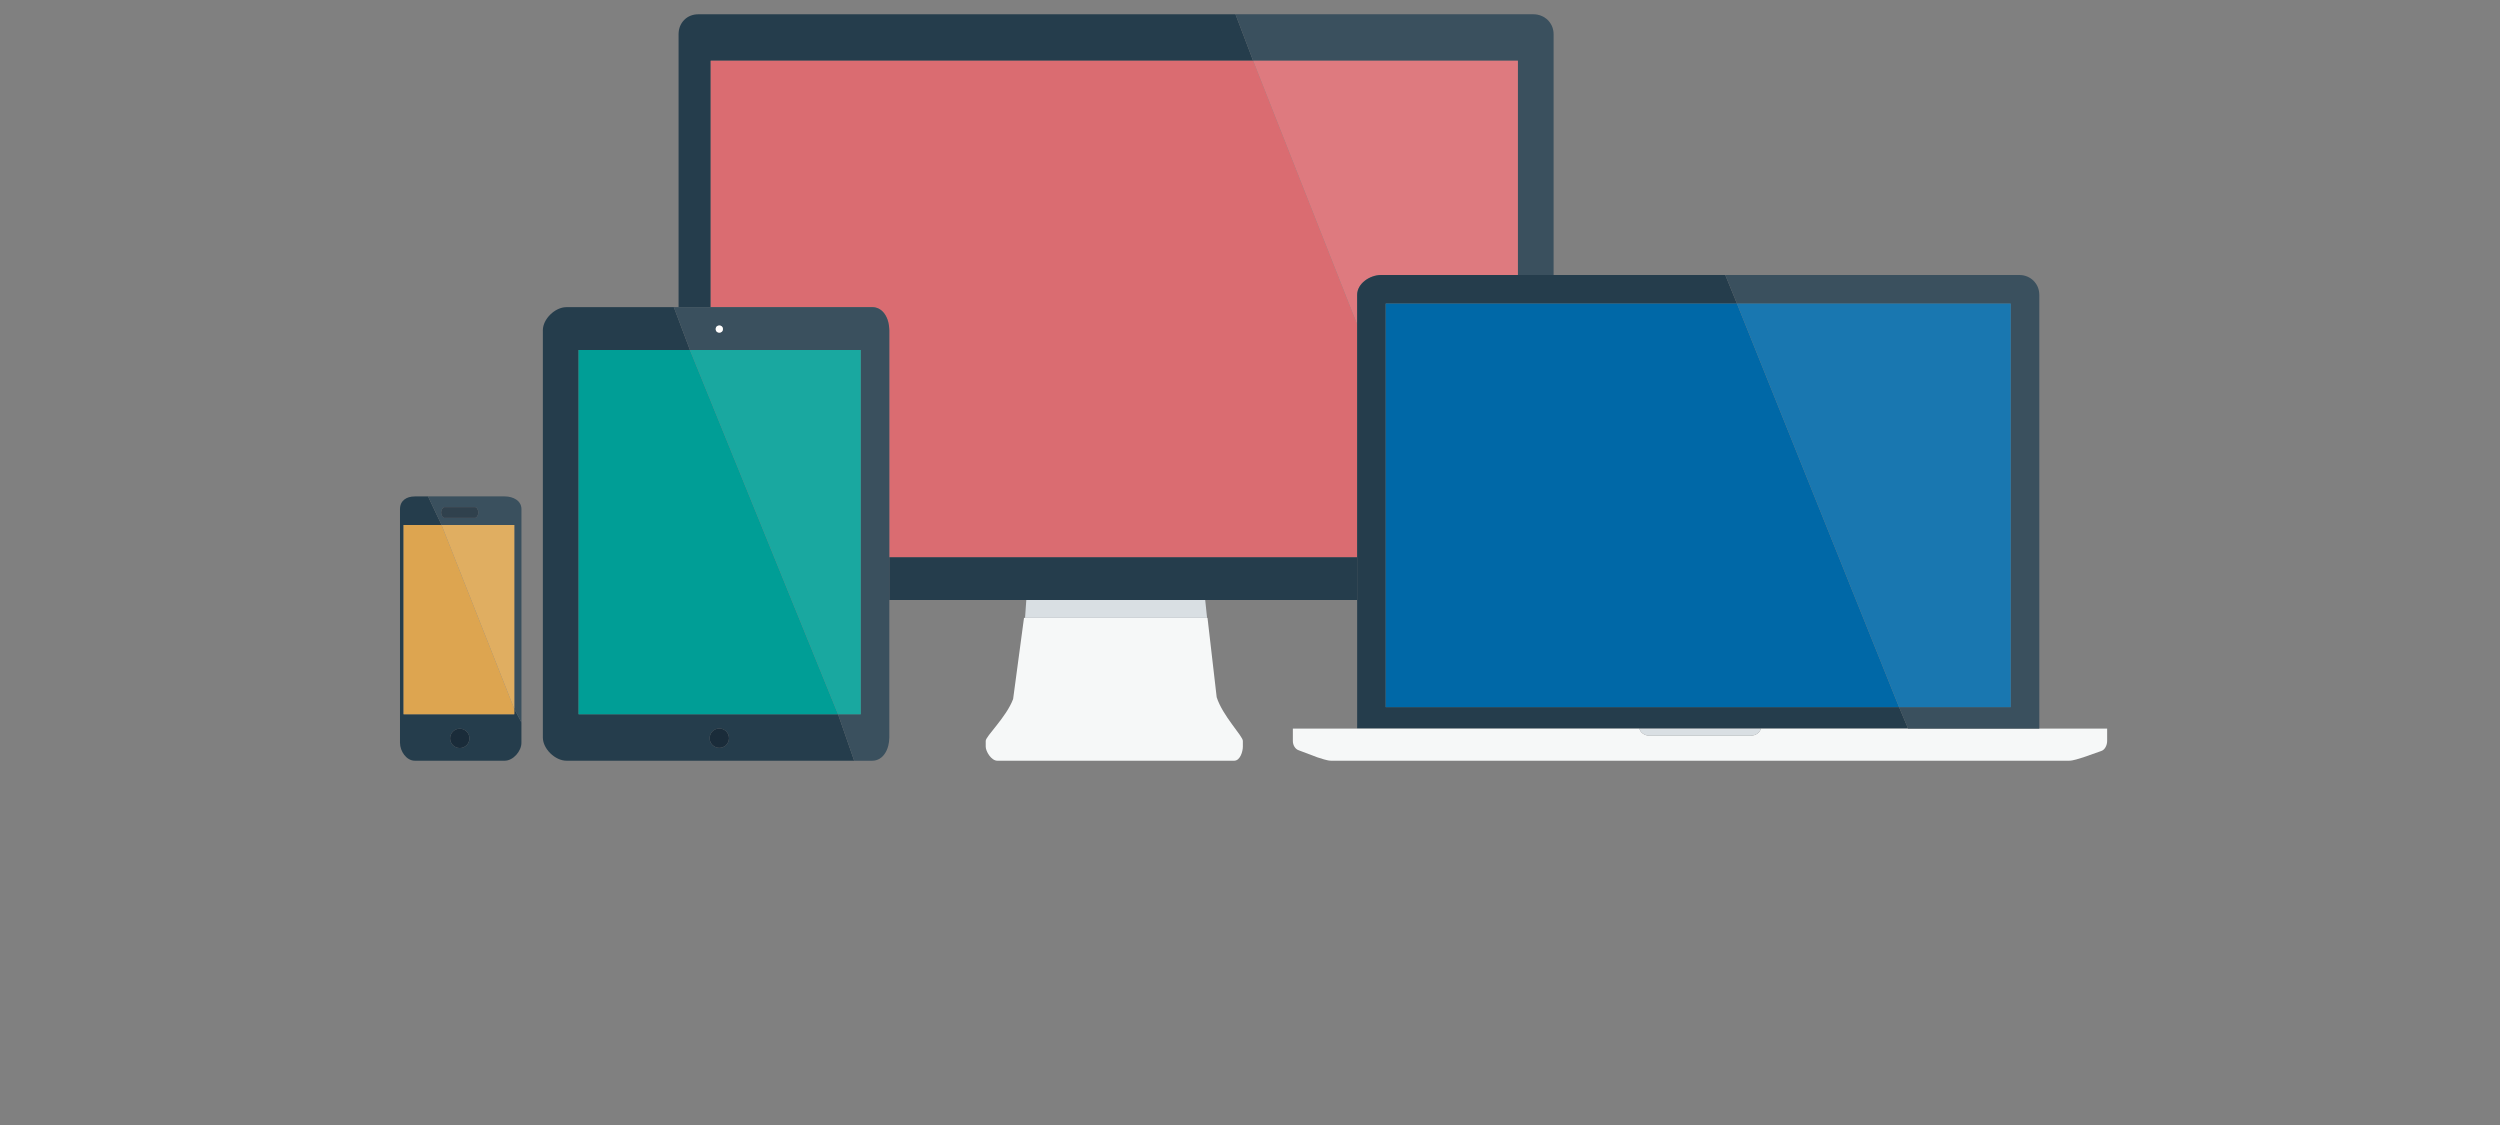 <?xml version="1.0" encoding="utf-8"?>
<!-- Generator: Adobe Illustrator 17.0.0, SVG Export Plug-In . SVG Version: 6.00 Build 0)  -->
<!DOCTYPE svg PUBLIC "-//W3C//DTD SVG 1.1//EN" "http://www.w3.org/Graphics/SVG/1.1/DTD/svg11.dtd">
<svg version="1.1" id="Capa_1" xmlns="http://www.w3.org/2000/svg" xmlns:xlink="http://www.w3.org/1999/xlink" x="0px" y="0px"
	 width="700px" height="315px" viewBox="0 0 700 315" enable-background="new 0 0 700 315" xml:space="preserve">
<rect x="0" y="0" width="700" height="315" fill="#808080" stroke="none"/>
<g id="_x3C_Grupo1_x3E__1_">
	<path fill="#F6F8F8" d="M283.675,195.72c-1.87,5.064-7.675,10.428-7.675,11.729v1.617c0,1.34,1.576,3.934,3.241,3.934h66.34
		c1.664,0,2.419-2.594,2.419-3.934v-1.617c0-1.342-5.665-7.008-7.329-12.222L338.101,173h-51.379L283.675,195.72z"/>
	<polygon fill="#D9DFE3" points="287.365,168 287,173.21 287,173 338,173 338,173.21 337.457,168 	"/>
	<path fill="#253D4C" d="M199,17h151.875L345.94,4H195.494C192.328,4,190,6.4,190,9.566V86h9V17z"/>
	<polygon fill="#253D4C" points="249,156 249,168 287.365,168 337.457,168 380,168 380,156 	"/>
	<path fill="#DA6C71" d="M199,17v69h45.212c3.165,0,4.788,3.301,4.788,6.467V156h131V90.828L350.875,17H199z"/>
	<path fill="#253D4C" d="M425,17v60h10V9.566C435,6.4,432.494,4,429.328,4H345.94l4.935,13H425z"/>
	<path opacity="0.1" fill="#FFFFFF" d="M425,17v60h10V9.566C435,6.4,432.494,4,429.328,4H345.94l4.935,13H425z"/>
	<path fill="#DA6C71" d="M350.875,17L380,90.828v-8.26c0-3.165,3.534-5.568,6.699-5.568H425V17H350.875z"/>
	<path opacity="0.1" fill="#FFFFFF" d="M350.875,17L380,90.828v-8.26c0-3.165,3.534-5.568,6.699-5.568H425V17H350.875z"/>
	<path fill="#253D4C" d="M162,200V98h31.187l-4.515-12h-30.071c-3.165,0-6.601,3.301-6.601,6.467v114.038
		c0,3.165,3.435,6.495,6.601,6.495h80.574l-4.515-13H162z M201.406,209.397c-1.496,0-2.707-1.211-2.707-2.707
		s1.211-2.707,2.707-2.707c1.496,0,2.707,1.211,2.707,2.707S202.903,209.397,201.406,209.397z"/>
	<polygon fill="#009E96" points="162,98 162,200 234.66,200 193.187,98 	"/>
	<circle fill="#1A2C3A" cx="201.406" cy="206.69" r="2.707"/>
	<path fill="#253D4C" d="M493.015,204h41.247l-2.518-6H388V85h98.345l-3.267-8h-47.994h-9.809h-38.576
		c-3.165,0-6.699,2.402-6.699,5.568v8.26v65.181v12.267V204h79.057H493.015z"/>
	<polygon fill="#0068A7" points="388,85 388,198 531.743,198 486.345,85 	"/>
	<path fill="#F6F8F8" d="M571.128,204h-36.867h-41.247c-0.131,1-1.35,2-2.852,2h-28.254c-1.502,0-2.721-1-2.852-2h-78.113H362v3.494
		c0,1.122,0.642,2.291,1.716,2.613l5.132,1.94c1.075,0.321,2.74,0.953,3.861,0.953h206.654c1.122,0,2.902-0.632,3.976-0.953
		l4.981-1.755c1.074-0.323,1.68-1.676,1.68-2.798V204H571.128z"/>
	<path fill="#D9DFE3" d="M461.909,206h28.254c1.502,0,2.721-1,2.852-2h-33.958C459.187,205,460.406,206,461.909,206z"/>
	<path fill="#253D4C" d="M563,85v113h-31.257l2.518,6H571V82.568c0-3.165-2.462-5.568-5.627-5.568h-82.294l3.267,8H563z"/>
	<path opacity="0.1" fill="#FFFFFF" d="M563,85v113h-31.257l2.518,6H571V82.568c0-3.165-2.462-5.568-5.627-5.568h-82.294l3.267,8
		H563z"/>
	<polygon fill="#0068A7" points="563,85 486.345,85 531.743,198 563,198 	"/>
	<polygon opacity="0.1" fill="#FFFFFF" points="563,85 486.345,85 531.743,198 563,198 	"/>
	<path fill="#253D4C" d="M144,200h-31v-53h10.642l-3.787-8h-3.704c-2.365,0-4.152,1.189-4.152,3.554v65.425
		c0,2.365,1.787,5.021,4.152,5.021h25.166c2.365,0,4.682-2.656,4.682-5.021v-5.708l-2-3.787V200z M128.735,209.45
		c-1.496,0-2.707-1.211-2.707-2.707c0-1.496,1.211-2.707,2.707-2.707c1.496,0,2.707,1.211,2.707,2.707
		C131.442,208.239,130.231,209.45,128.735,209.45z"/>
	<circle fill="#1A2C3A" cx="128.735" cy="206.743" r="2.707"/>
	<polygon fill="#DDA550" points="113,200 144,200 144,198.483 123.642,147 113,147 	"/>
	<path fill="#253D4C" d="M249,92.467c0-3.165-1.622-6.467-4.788-6.467h-44.664h-9.809h-1.067l4.515,12H241v102h-6.34l4.515,13h5.037
		c3.165,0,4.788-3.33,4.788-6.495v-38.229v-12.267V92.467z M201.406,93.155c-0.561,0-1.015-0.454-1.015-1.015
		s0.454-1.015,1.015-1.015s1.015,0.454,1.015,1.015S201.968,93.155,201.406,93.155z"/>
	<path opacity="0.1" fill="#FFFFFF" d="M249,92.467c0-3.165-1.622-6.467-4.788-6.467h-44.664h-9.809h-1.067l4.515,12H241v102h-6.34
		l4.515,13h5.037c3.165,0,4.788-3.33,4.788-6.495v-38.229v-12.267V92.467z M201.406,93.155c-0.561,0-1.015-0.454-1.015-1.015
		s0.454-1.015,1.015-1.015s1.015,0.454,1.015,1.015S201.968,93.155,201.406,93.155z"/>
	<polygon fill="#009E96" points="234.66,200 241,200 241,98 193.187,98 	"/>
	<polygon opacity="0.1" fill="#FFFFFF" points="234.66,200 241,200 241,98 193.187,98 	"/>
	<circle fill="#FFFFFF" cx="201.406" cy="92.14" r="1.015"/>
	<circle opacity="0.1" fill="#FFFFFF" cx="201.406" cy="92.14" r="1.015"/>
	<path fill="#253D4C" d="M141.318,139h-21.463l3.787,8H144v51.483l2,3.787v-59.717C146,140.189,143.683,139,141.318,139z
		 M133.049,145h-8.629c-0.498,0-0.902-1.001-0.902-1.501c0-0.498,0.404-1.499,0.902-1.499h8.629c0.498,0,0.902,1.001,0.902,1.499
		C133.952,143.999,133.548,145,133.049,145z"/>
	<path opacity="0.1" fill="#FFFFFF" d="M141.318,139h-21.463l3.787,8H144v51.483l2,3.787v-59.717
		C146,140.189,143.683,139,141.318,139z M133.049,145h-8.629c-0.498,0-0.902-1.001-0.902-1.501c0-0.498,0.404-1.499,0.902-1.499
		h8.629c0.498,0,0.902,1.001,0.902,1.499C133.952,143.999,133.548,145,133.049,145z"/>
	<polygon fill="#DDA550" points="144,147 123.642,147 144,198.483 	"/>
	<polygon opacity="0.1" fill="#FFFFFF" points="144,147 123.642,147 144,198.483 	"/>
	<path fill="#1A2C3A" d="M133.049,142h-8.629c-0.498,0-0.902,1.001-0.902,1.499c0,0.5,0.404,1.501,0.902,1.501h8.629
		c0.498,0,0.902-1.001,0.902-1.501C133.952,143.001,133.548,142,133.049,142z"/>
	<path opacity="0.1" fill="#FFFFFF" d="M133.049,142h-8.629c-0.498,0-0.902,1.001-0.902,1.499c0,0.5,0.404,1.501,0.902,1.501h8.629
		c0.498,0,0.902-1.001,0.902-1.501C133.952,143.001,133.548,142,133.049,142z"/>
</g>
<g>
</g>
<g>
</g>
<g>
</g>
<g>
</g>
<g>
</g>
<g>
</g>
<g>
</g>
<g>
</g>
<g>
</g>
<g>
</g>
<g>
</g>
<g>
</g>
<g>
</g>
<g>
</g>
<g>
</g>
</svg>
